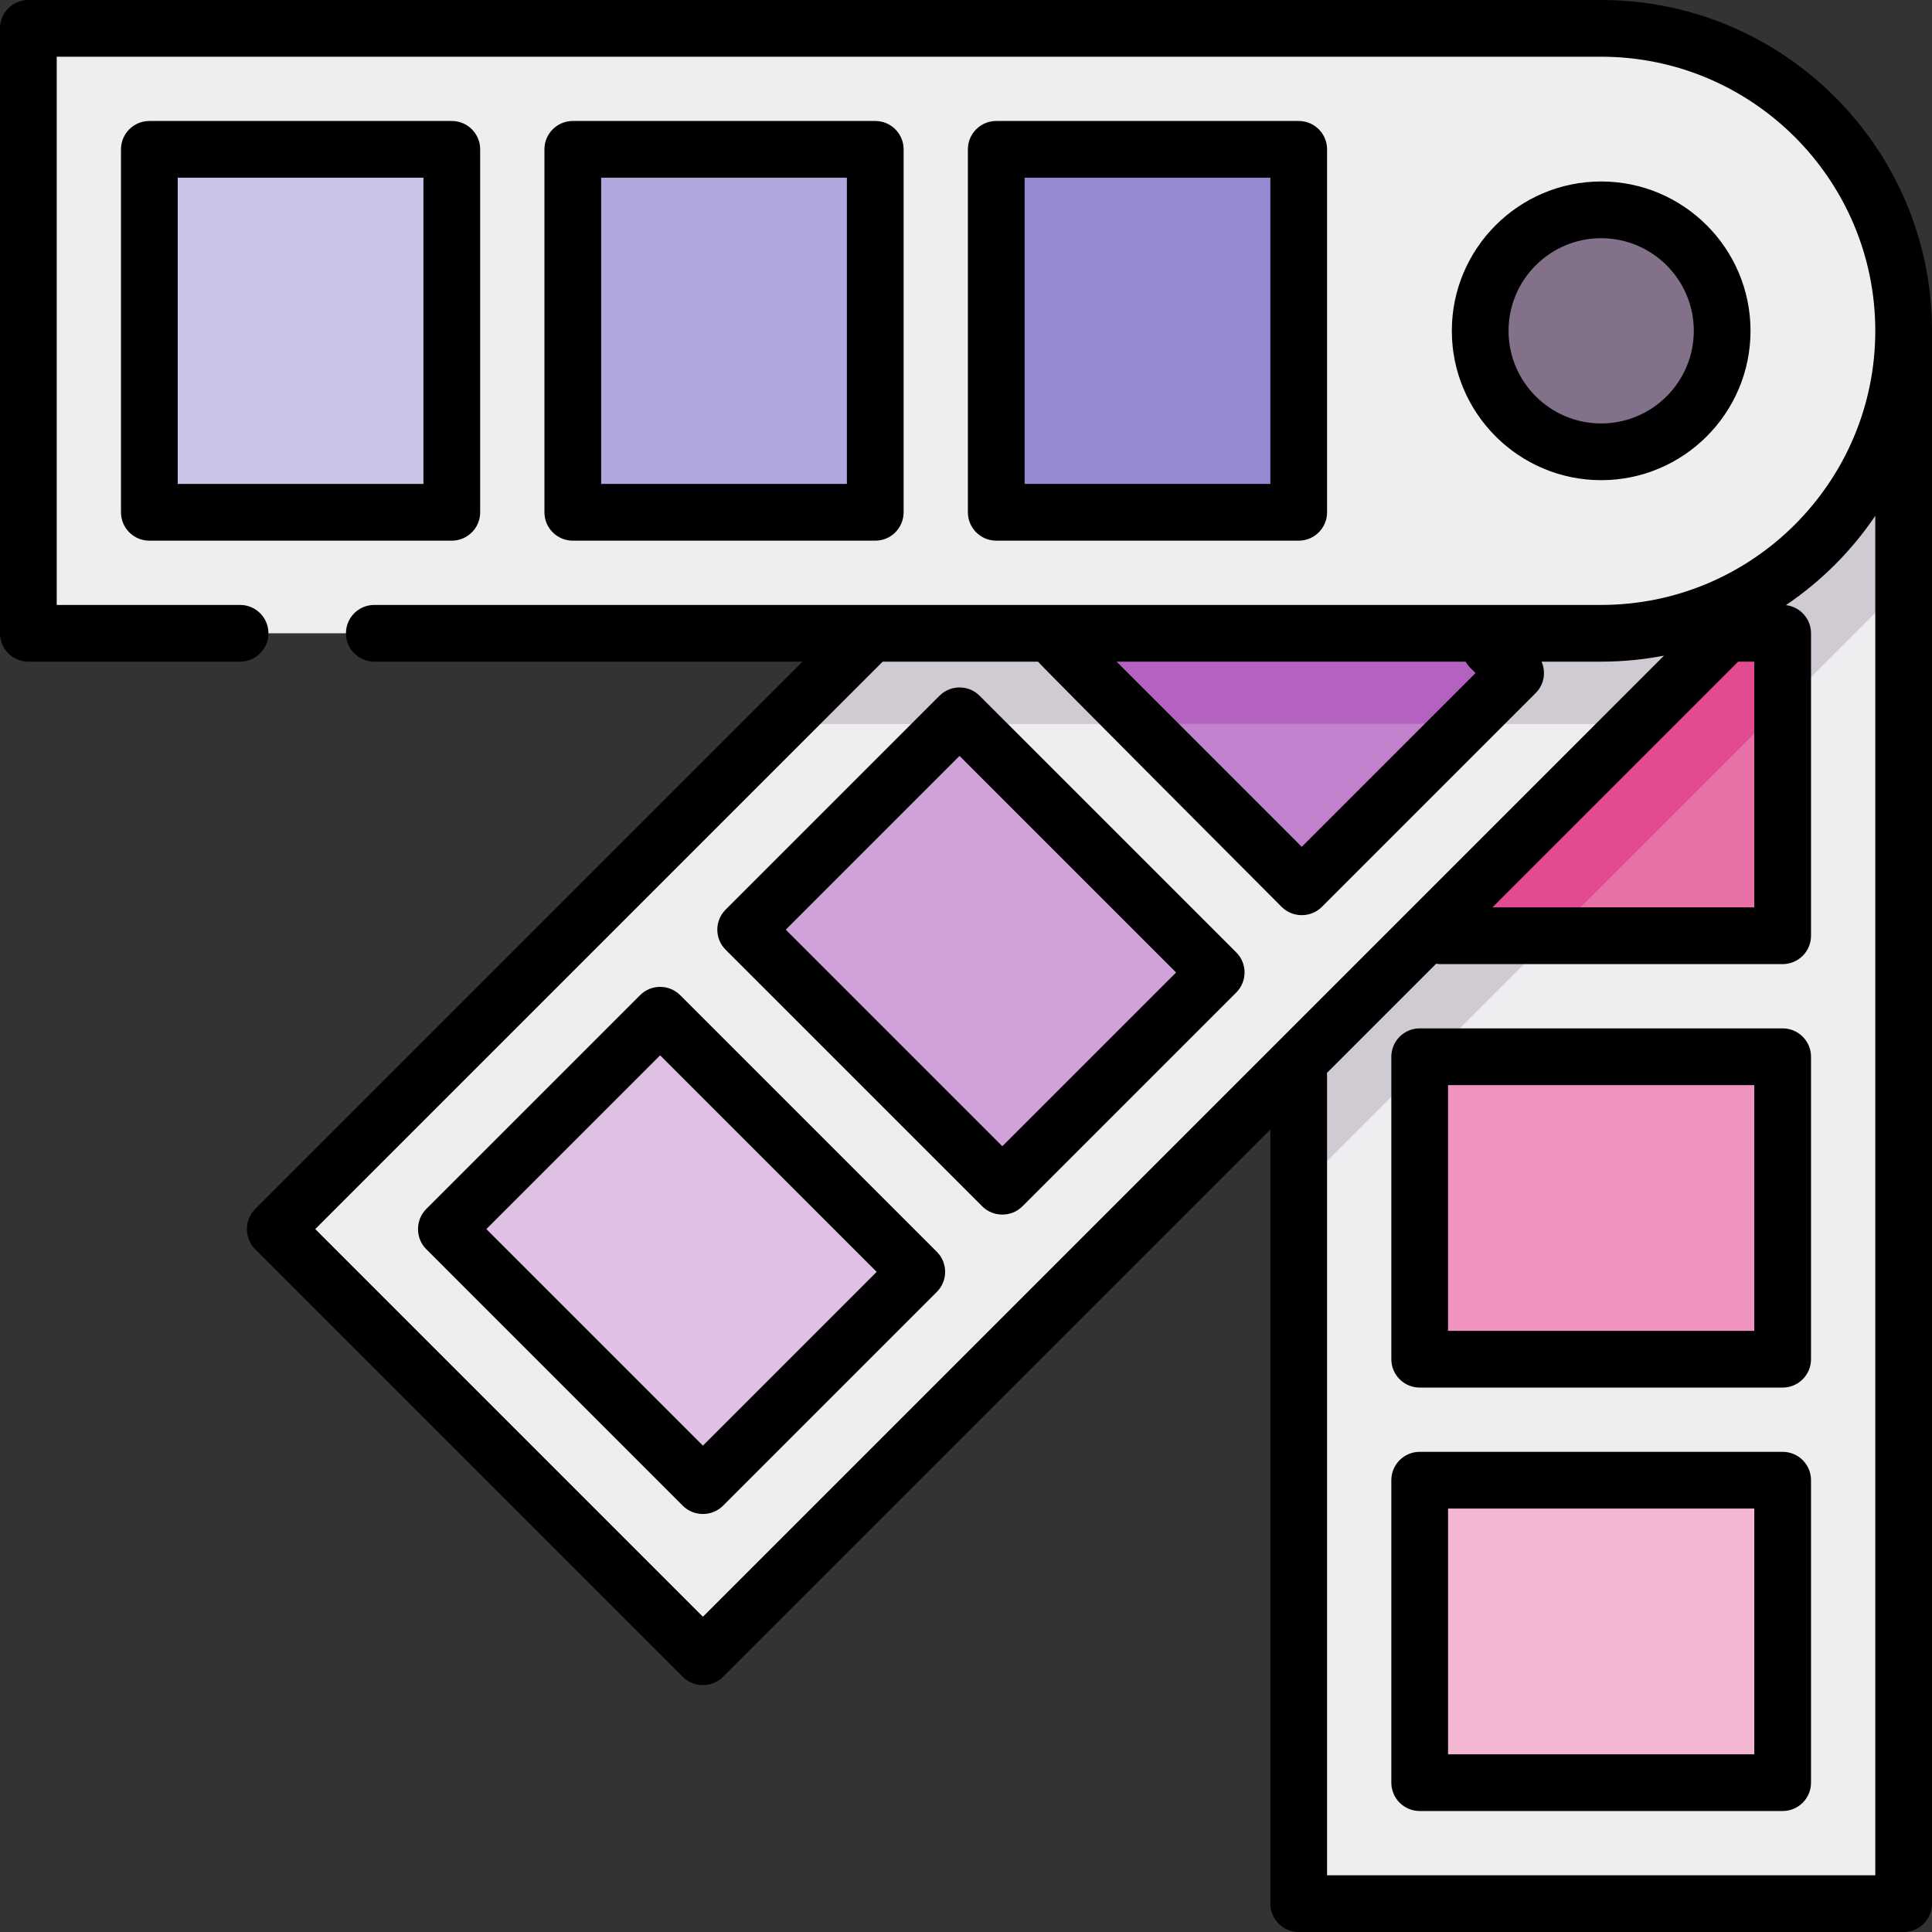 <svg height="512pt" viewBox="0 0 512 512" width="512pt" xmlns="http://www.w3.org/2000/svg"><rect x="0" y="0" width="512" height="512" fill="#333333" stroke="none"/><path d="m424.328 7.516c44.27 0 80.156 35.887 80.156 80.156v416.812h-160.312v-416.812c0-44.27 35.887-80.156 80.156-80.156zm0 0" fill="#efedf0"/><path d="m472.422 472.422h-96.188v-80.156h96.188zm0 0" fill="#f4b7d3"/><path d="m472.422 360.203h-96.188v-80.156h96.188zm0 0" fill="#ee93bd"/><path d="m472.422 247.984h-96.188v-80.156h96.188zm0 0" fill="#e96fa7"/><path d="m344.172 315.195 153.84-153.84c2.281-2.281 4.434-4.652 6.473-7.098v-66.586c0-44.27-35.887-80.156-80.156-80.156s-80.156 35.887-80.156 80.156zm0 0" fill="#d0cad3"/><path d="m472.422 167.828h-96.188v80.156h35.148l61.039-61.043zm0 0" fill="#e34b91"/><path d="m481.008 30.992c31.305 31.301 31.305 82.055 0 113.359l-294.73 294.73-113.359-113.359 294.73-294.73c31.305-31.305 82.059-31.305 113.359 0zm0 0" fill="#efedf0"/><path d="m186.273 393.742-68.012-68.016 56.68-56.676 68.012 68.012zm0 0" fill="#e1c0e5"/><path d="m265.629 314.391-68.016-68.016 56.68-56.676 68.012 68.012zm0 0" fill="#d1a1d9"/><path d="m344.98 235.039-68.016-68.012 56.68-56.68 68.012 68.016zm0 0" fill="#c281cc"/><path d="m424.328 191.875c3.238 0 6.438-.156 9.602-.445l47.078-47.078c31.305-31.305 31.305-82.059 0-113.359-31.301-31.305-82.055-31.305-113.359 0l-160.883 160.883zm0 0" fill="#d0cad3"/><path d="m401.656 178.359-68.016-68.016-56.676 56.68 24.852 24.852h86.324zm0 0" fill="#b362bf"/><path d="m504.484 87.672c0 44.27-35.887 80.156-80.156 80.156h-416.812v-160.312h416.812c44.27 0 80.156 35.887 80.156 80.156zm0 0" fill="#efedf0"/><path d="m39.578 135.766v-96.188h80.156v96.188zm0 0" fill="#cbc4e8"/><path d="m151.797 135.766v-96.188h80.156v96.188zm0 0" fill="#b1a7dc"/><path d="m264.016 135.766v-96.188h80.156v96.188zm0 0" fill="#9689d0"/><path d="m456.391 87.672c0 17.707-14.355 32.062-32.062 32.062s-32.062-14.355-32.062-32.062 14.355-32.062 32.062-32.062 32.062 14.355 32.062 32.062zm0 0" fill="#827189"/><path d="m472.422 384.75h-96.188c-4.148 0-7.516 3.367-7.516 7.516v80.156c0 4.152 3.367 7.516 7.516 7.516h96.188c4.152 0 7.516-3.363 7.516-7.516v-80.156c0-4.148-3.363-7.516-7.516-7.516zm-7.516 80.156h-81.156v-65.125h81.156zm0 0"/><path d="m472.422 272.531h-96.188c-4.148 0-7.516 3.367-7.516 7.516v80.156c0 4.152 3.367 7.516 7.516 7.516h96.188c4.152 0 7.516-3.363 7.516-7.516v-80.156c0-4.148-3.363-7.516-7.516-7.516zm-7.516 80.156h-81.156v-65.125h81.156zm0 0"/><path d="m180.254 263.73c-2.934-2.934-7.691-2.934-10.625 0l-56.68 56.68c-2.895 2.891-2.895 7.734 0 10.625l68.012 68.016c2.895 2.895 7.734 2.895 10.629 0l56.68-56.68c2.934-2.934 2.934-7.691 0-10.625zm6.023 119.383-57.391-57.391 46.055-46.051 57.387 57.387zm0 0"/><path d="m259.605 184.379c-2.934-2.934-7.695-2.934-10.629 0l-56.68 56.68c-2.934 2.938-2.934 7.695 0 10.629l68.016 68.016c2.895 2.895 7.734 2.895 10.629 0l56.68-56.68c2.934-2.938 2.934-7.695 0-10.629zm6.02 119.383-57.387-57.387 46.051-46.055 57.391 57.391zm0 0"/><path d="m424.328 0h-416.812c-4.152 0-7.516 3.363-7.516 7.516v160.312c0 4.148 3.363 7.516 7.516 7.516h56.109c4.148 0 7.516-3.367 7.516-7.516 0-4.152-3.367-7.516-7.516-7.516h-48.594v-145.281h409.297c40.055 0 72.641 32.586 72.641 72.641s-32.586 72.641-72.641 72.641h-325.133c-4.152 0-7.516 3.363-7.516 7.516 0 4.148 3.363 7.516 7.516 7.516h113.477l-145.066 145.066c-2.895 2.895-2.895 7.734 0 10.629l113.355 113.355c2.895 2.895 7.734 2.895 10.629 0l145.066-145.066v205.156c0 4.152 3.367 7.516 7.516 7.516h160.312c4.152 0 7.516-3.363 7.516-7.516v-416.812c0-48.344-39.328-87.672-87.672-87.672zm36.191 175.465c.039-.039.074-.082.113-.121h4.273v65.125h-69.391zm-70.879 1.504 1.391 1.391-46.055 46.051-49.066-49.066h92.504c.328.578.73 1.129 1.227 1.625zm-203.363 251.488-102.734-102.734 150.383-150.379h41.156c.336.605 64.582 65.008 64.582 65.008 2.895 2.895 7.734 2.895 10.629 0l56.68-56.68c2.25-2.254 2.77-5.578 1.562-8.328h15.793c5.695 0 11.258-.555 16.652-1.594zm310.691 68.512h-145.281v-211.91c0-.246-.016-.484-.035-.723l28.934-28.934c.379.055.766.098 1.16.098h90.676c4.152 0 7.516-3.367 7.516-7.516v-80.156c0-3.859-2.91-7.031-6.652-7.461 9.324-6.301 17.379-14.344 23.684-23.66zm0 0"/><path d="m127.25 135.766v-96.188c0-4.152-3.367-7.516-7.516-7.516h-80.156c-4.152 0-7.516 3.363-7.516 7.516v96.188c0 4.148 3.363 7.516 7.516 7.516h80.156c4.148 0 7.516-3.367 7.516-7.516zm-15.031-7.516h-65.125v-81.156h65.125zm0 0"/><path d="m231.953 143.281c4.148 0 7.516-3.367 7.516-7.516v-96.188c0-4.152-3.367-7.516-7.516-7.516h-80.156c-4.152 0-7.516 3.363-7.516 7.516v96.188c0 4.148 3.363 7.516 7.516 7.516zm-72.641-96.188h65.125v81.156h-65.125zm0 0"/><path d="m344.172 143.281c4.152 0 7.516-3.367 7.516-7.516v-96.188c0-4.152-3.363-7.516-7.516-7.516h-80.156c-4.148 0-7.516 3.363-7.516 7.516v96.188c0 4.148 3.367 7.516 7.516 7.516zm-72.641-96.188h65.125v81.156h-65.125zm0 0"/><path d="m463.906 87.672c0-21.824-17.754-39.578-39.578-39.578-21.82 0-39.578 17.754-39.578 39.578 0 21.82 17.758 39.578 39.578 39.578 21.824 0 39.578-17.758 39.578-39.578zm-64.125 0c0-13.535 11.012-24.547 24.547-24.547s24.547 11.012 24.547 24.547-11.012 24.547-24.547 24.547-24.547-11.012-24.547-24.547zm0 0"/></svg>